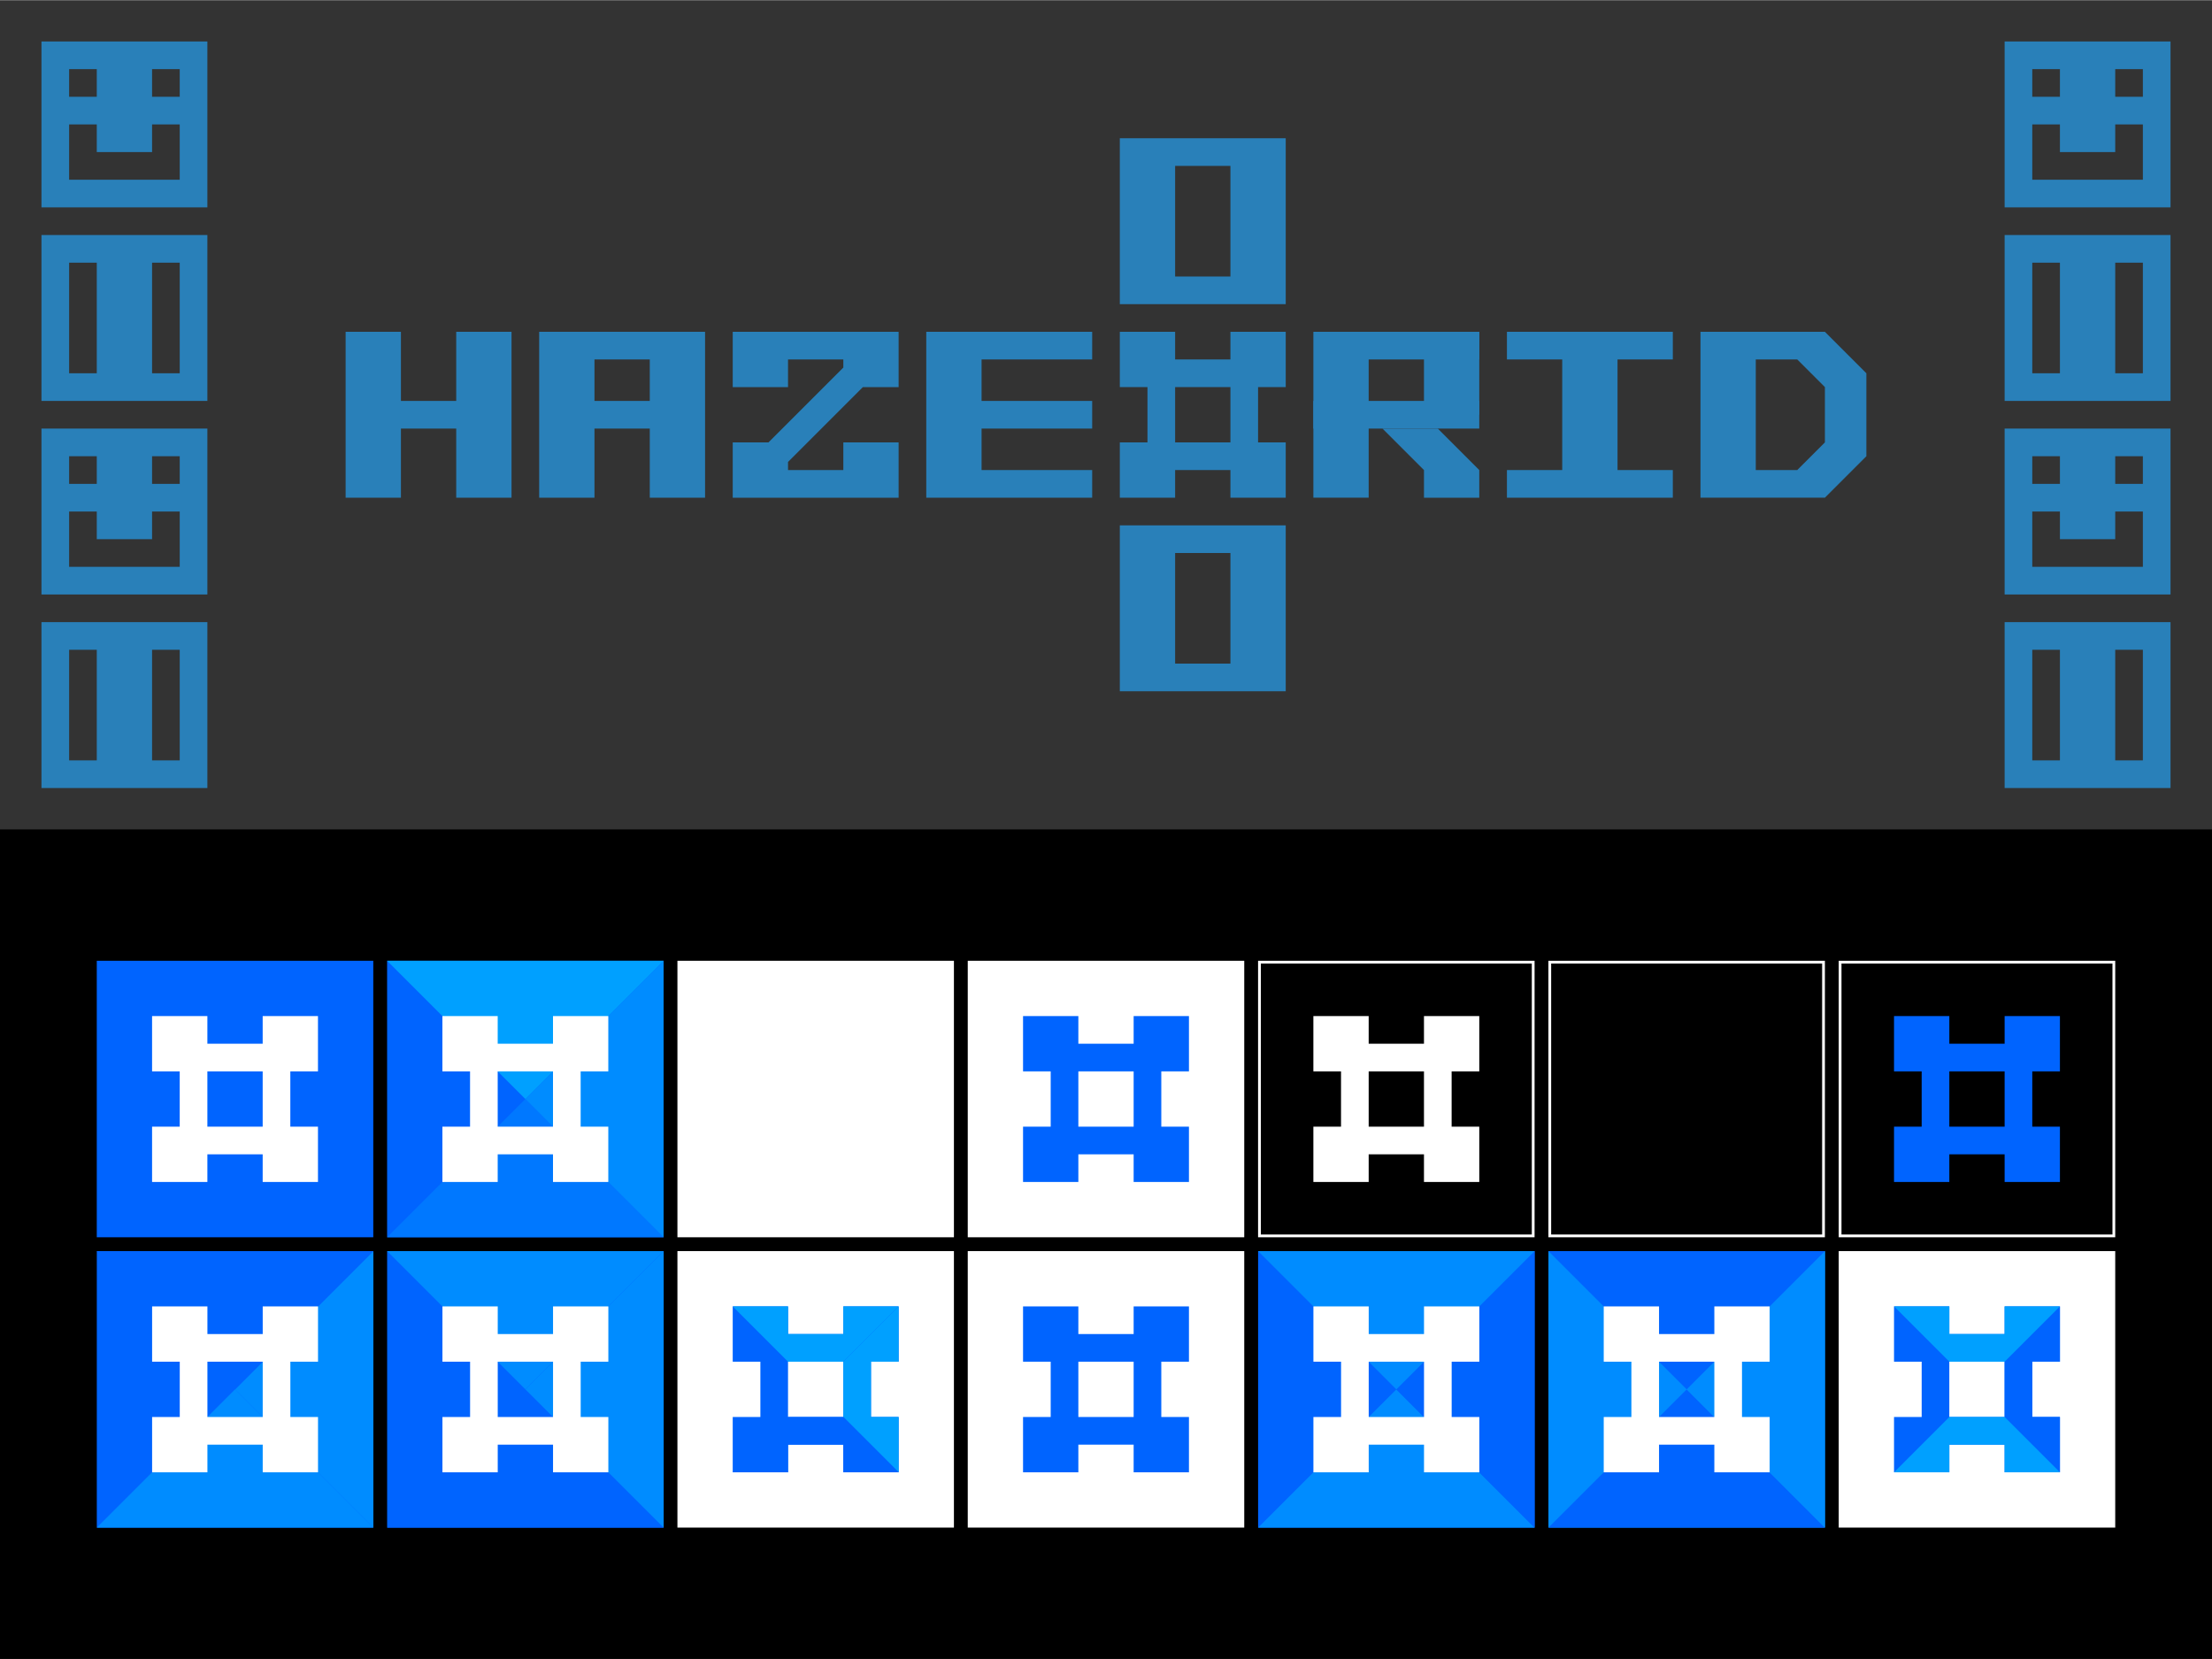 <svg xmlns="http://www.w3.org/2000/svg" xmlns:svg="http://www.w3.org/2000/svg" id="svg2" width="8000" height="6000" version="1.1" viewBox="0 0 7999.467 5998.113"><rect x="0" y="0" width="7999.467" height="5998.113" fill="#333333" stroke="none"/><style id="style4"/><style id="style6"/><title id="title10">Meteor Logo</title><desc id="desc12">Created with Sketch.</desc><defs id="defs14"><mask id="mask4262" maskUnits="userSpaceOnUse"><rect style="opacity:1;fill:#ecf0f1;fill-opacity:1;stroke:none;stroke-width:5;stroke-linecap:square;stroke-linejoin:miter;stroke-miterlimit:4;stroke-dasharray:none;stroke-opacity:.4" id="rect4264" width="999.933" height="999.933" x="555.566" y="-1130.03" rx="83.333" ry="83.333"/></mask><clipPath id="clipPath4285" clipPathUnits="userSpaceOnUse"><path id="path4287" d="m 9.9999997e-6,-1050.054 999.933,0 0,999.933 -999.933,0 z" style="opacity:1;fill:#ecf0f1;fill-opacity:1;stroke:none;stroke-width:5;stroke-linecap:square;stroke-linejoin:miter;stroke-miterlimit:4;stroke-dasharray:none;stroke-opacity:.4"/></clipPath><clipPath id="clipPath4611" clipPathUnits="userSpaceOnUse"><path id="path4613" d="M 49.997,-1050.054 A 49.997,49.997 0 0 0 1e-5,-1000.057 l 0,899.94 a 49.997,49.997 0 0 0 49.997,49.997 l 899.94,0 a 49.997,49.997 0 0 0 49.997,-49.997 l 0,-899.94 a 49.997,49.997 0 0 0 -49.997,-49.997 l -899.94,0 z" style="opacity:1;fill:#ecf0f1;fill-opacity:1;stroke:none;stroke-width:5;stroke-linecap:square;stroke-linejoin:miter;stroke-miterlimit:4;stroke-dasharray:none;stroke-opacity:.4"/></clipPath><clipPath id="clipPath4411" clipPathUnits="userSpaceOnUse"><path style="opacity:1;fill:#ecf0f1;fill-opacity:1;stroke:none;stroke-width:5;stroke-linecap:square;stroke-linejoin:miter;stroke-miterlimit:4;stroke-dasharray:none;stroke-opacity:.4" id="path4413" d="m 1299.914,199.863 c -27.612,0 -49.997,22.384 -49.997,49.997 l 0,99.993 c 0,27.612 22.384,49.997 49.997,49.997 l 79.284,0 270.693,270.693 0,29.287 -199.987,0 0,-49.997 c -0.014,-26.635 -20.905,-48.582 -47.507,-49.909 l 0,-0.088 -102.484,10e-6 c -27.612,0 -49.997,22.384 -49.997,49.997 l 0,99.993 c 0,27.612 22.384,49.997 49.997,49.997 l 349.977,0 149.99,0 c 27.612,0 49.997,-22.384 49.997,-49.997 l 0,-99.993 c 0,-27.612 -22.384,-49.997 -49.997,-49.997 -26.428,0 -79.284,0 -79.284,0 l -270.693,-270.693 0,-29.287 199.987,0 0,49.997 c 0,27.612 22.384,49.997 49.997,49.997 l 99.993,0 c 27.612,0 49.997,-22.384 49.997,-49.997 l 0,-99.993 c 0,-27.612 -22.384,-49.997 -49.997,-49.997 z"/></clipPath><clipPath id="clipPath4611-3" clipPathUnits="userSpaceOnUse"><path id="path4613-45" d="M 49.997,-1050.054 A 49.997,49.997 0 0 0 1e-5,-1000.057 l 0,899.94 a 49.997,49.997 0 0 0 49.997,49.997 l 899.94,0 a 49.997,49.997 0 0 0 49.997,-49.997 l 0,-899.94 a 49.997,49.997 0 0 0 -49.997,-49.997 l -899.94,0 z" style="opacity:1;fill:#ecf0f1;fill-opacity:1;stroke:none;stroke-width:5;stroke-linecap:square;stroke-linejoin:miter;stroke-miterlimit:4;stroke-dasharray:none;stroke-opacity:.4"/></clipPath><clipPath id="clipPath4411-8" clipPathUnits="userSpaceOnUse"><path style="opacity:1;fill:#ecf0f1;fill-opacity:1;stroke:none;stroke-width:5;stroke-linecap:square;stroke-linejoin:miter;stroke-miterlimit:4;stroke-dasharray:none;stroke-opacity:.4" id="path4413-3" d="m 1299.914,199.863 c -27.612,0 -49.997,22.384 -49.997,49.997 l 0,99.993 c 0,27.612 22.384,49.997 49.997,49.997 l 79.284,0 270.693,270.693 0,29.287 -199.987,0 0,-49.997 c -0.014,-26.635 -20.905,-48.582 -47.507,-49.909 l 0,-0.088 -102.484,10e-6 c -27.612,0 -49.997,22.384 -49.997,49.997 l 0,99.993 c 0,27.612 22.384,49.997 49.997,49.997 l 349.977,0 149.99,0 c 27.612,0 49.997,-22.384 49.997,-49.997 l 0,-99.993 c 0,-27.612 -22.384,-49.997 -49.997,-49.997 -26.428,0 -79.284,0 -79.284,0 l -270.693,-270.693 0,-29.287 199.987,0 0,49.997 c 0,27.612 22.384,49.997 49.997,49.997 l 99.993,0 c 27.612,0 49.997,-22.384 49.997,-49.997 l 0,-99.993 c 0,-27.612 -22.384,-49.997 -49.997,-49.997 z"/></clipPath><clipPath id="clipPath4611-3-3" clipPathUnits="userSpaceOnUse"><path id="path4613-45-6" d="M 49.997,-1050.054 A 49.997,49.997 0 0 0 1e-5,-1000.057 l 0,899.94 a 49.997,49.997 0 0 0 49.997,49.997 l 899.94,0 a 49.997,49.997 0 0 0 49.997,-49.997 l 0,-899.94 a 49.997,49.997 0 0 0 -49.997,-49.997 l -899.94,0 z" style="opacity:1;fill:#ecf0f1;fill-opacity:1;stroke:none;stroke-width:5;stroke-linecap:square;stroke-linejoin:miter;stroke-miterlimit:4;stroke-dasharray:none;stroke-opacity:.4"/></clipPath><clipPath id="clipPath4611-2" clipPathUnits="userSpaceOnUse"><path id="path4613-1" d="M 49.997,-1050.054 A 49.997,49.997 0 0 0 1e-5,-1000.057 l 0,899.94 a 49.997,49.997 0 0 0 49.997,49.997 l 899.94,0 a 49.997,49.997 0 0 0 49.997,-49.997 l 0,-899.94 a 49.997,49.997 0 0 0 -49.997,-49.997 l -899.94,0 z" style="opacity:1;fill:#ecf0f1;fill-opacity:1;stroke:none;stroke-width:5;stroke-linecap:square;stroke-linejoin:miter;stroke-miterlimit:4;stroke-dasharray:none;stroke-opacity:.4"/></clipPath><clipPath id="clipPath4411-89" clipPathUnits="userSpaceOnUse"><path style="opacity:1;fill:#ecf0f1;fill-opacity:1;stroke:none;stroke-width:5;stroke-linecap:square;stroke-linejoin:miter;stroke-miterlimit:4;stroke-dasharray:none;stroke-opacity:.4" id="path4413-1" d="m 1299.914,199.863 c -27.612,0 -49.997,22.384 -49.997,49.997 l 0,99.993 c 0,27.612 22.384,49.997 49.997,49.997 l 79.284,0 270.693,270.693 0,29.287 -199.987,0 0,-49.997 c -0.014,-26.635 -20.905,-48.582 -47.507,-49.909 l 0,-0.088 -102.484,10e-6 c -27.612,0 -49.997,22.384 -49.997,49.997 l 0,99.993 c 0,27.612 22.384,49.997 49.997,49.997 l 349.977,0 149.99,0 c 27.612,0 49.997,-22.384 49.997,-49.997 l 0,-99.993 c 0,-27.612 -22.384,-49.997 -49.997,-49.997 -26.428,0 -79.284,0 -79.284,0 l -270.693,-270.693 0,-29.287 199.987,0 0,49.997 c 0,27.612 22.384,49.997 49.997,49.997 l 99.993,0 c 27.612,0 49.997,-22.384 49.997,-49.997 l 0,-99.993 c 0,-27.612 -22.384,-49.997 -49.997,-49.997 z"/></clipPath><clipPath id="clipPath4411-89-0" clipPathUnits="userSpaceOnUse"><path style="opacity:1;fill:#ecf0f1;fill-opacity:1;stroke:none;stroke-width:5;stroke-linecap:square;stroke-linejoin:miter;stroke-miterlimit:4;stroke-dasharray:none;stroke-opacity:.4" id="path4413-1-0" d="m 1299.914,199.863 c -27.612,0 -49.997,22.384 -49.997,49.997 l 0,99.993 c 0,27.612 22.384,49.997 49.997,49.997 l 79.284,0 270.693,270.693 0,29.287 -199.987,0 0,-49.997 c -0.014,-26.635 -20.905,-48.582 -47.507,-49.909 l 0,-0.088 -102.484,10e-6 c -27.612,0 -49.997,22.384 -49.997,49.997 l 0,99.993 c 0,27.612 22.384,49.997 49.997,49.997 l 349.977,0 149.99,0 c 27.612,0 49.997,-22.384 49.997,-49.997 l 0,-99.993 c 0,-27.612 -22.384,-49.997 -49.997,-49.997 -26.428,0 -79.284,0 -79.284,0 l -270.693,-270.693 0,-29.287 199.987,0 0,49.997 c 0,27.612 22.384,49.997 49.997,49.997 l 99.993,0 c 27.612,0 49.997,-22.384 49.997,-49.997 l 0,-99.993 c 0,-27.612 -22.384,-49.997 -49.997,-49.997 z"/></clipPath><clipPath id="clipPath4411-89-0-4" clipPathUnits="userSpaceOnUse"><path style="opacity:1;fill:#ecf0f1;fill-opacity:1;stroke:none;stroke-width:5;stroke-linecap:square;stroke-linejoin:miter;stroke-miterlimit:4;stroke-dasharray:none;stroke-opacity:.4" id="path4413-1-0-3" d="m 1299.914,199.863 c -27.612,0 -49.997,22.384 -49.997,49.997 l 0,99.993 c 0,27.612 22.384,49.997 49.997,49.997 l 79.284,0 270.693,270.693 0,29.287 -199.987,0 0,-49.997 c -0.014,-26.635 -20.905,-48.582 -47.507,-49.909 l 0,-0.088 -102.484,10e-6 c -27.612,0 -49.997,22.384 -49.997,49.997 l 0,99.993 c 0,27.612 22.384,49.997 49.997,49.997 l 349.977,0 149.99,0 c 27.612,0 49.997,-22.384 49.997,-49.997 l 0,-99.993 c 0,-27.612 -22.384,-49.997 -49.997,-49.997 -26.428,0 -79.284,0 -79.284,0 l -270.693,-270.693 0,-29.287 199.987,0 0,49.997 c 0,27.612 22.384,49.997 49.997,49.997 l 99.993,0 c 27.612,0 49.997,-22.384 49.997,-49.997 l 0,-99.993 c 0,-27.612 -22.384,-49.997 -49.997,-49.997 z"/></clipPath><clipPath id="clipPath4411-89-4" clipPathUnits="userSpaceOnUse"><path style="opacity:1;fill:#ecf0f1;fill-opacity:1;stroke:none;stroke-width:5;stroke-linecap:square;stroke-linejoin:miter;stroke-miterlimit:4;stroke-dasharray:none;stroke-opacity:.4" id="path4413-1-3" d="m 1299.914,199.863 c -27.612,0 -49.997,22.384 -49.997,49.997 l 0,99.993 c 0,27.612 22.384,49.997 49.997,49.997 l 79.284,0 270.693,270.693 0,29.287 -199.987,0 0,-49.997 c -0.014,-26.635 -20.905,-48.582 -47.507,-49.909 l 0,-0.088 -102.484,10e-6 c -27.612,0 -49.997,22.384 -49.997,49.997 l 0,99.993 c 0,27.612 22.384,49.997 49.997,49.997 l 349.977,0 149.99,0 c 27.612,0 49.997,-22.384 49.997,-49.997 l 0,-99.993 c 0,-27.612 -22.384,-49.997 -49.997,-49.997 -26.428,0 -79.284,0 -79.284,0 l -270.693,-270.693 0,-29.287 199.987,0 0,49.997 c 0,27.612 22.384,49.997 49.997,49.997 l 99.993,0 c 27.612,0 49.997,-22.384 49.997,-49.997 l 0,-99.993 c 0,-27.612 -22.384,-49.997 -49.997,-49.997 z"/></clipPath><clipPath id="clipPath4779" clipPathUnits="userSpaceOnUse"><path style="opacity:1;fill:#bdc3c7;fill-opacity:1;stroke:none;stroke-width:5;stroke-linecap:square;stroke-linejoin:miter;stroke-miterlimit:4;stroke-dasharray:none;stroke-opacity:.4" id="path4781" d="m 315.462,4693.592 a 49.997,49.997 0 0 0 -49.997,49.997 l 0,899.94 a 49.997,49.997 0 0 0 49.997,49.997 l 899.94,0 a 49.997,49.997 0 0 0 49.997,-49.997 l 0,-899.94 a 49.997,49.997 0 0 0 -49.997,-49.997 l -899.94,0 z"/></clipPath></defs><g style="display:inline" id="layer1" transform="translate(0,4999.667)"><rect id="rect4319-2-8-0-4-3" width="7999.467" height="2999.8" x="0" y="-2000.858" style="display:inline;opacity:1;fill:#000;fill-opacity:1;stroke:none;stroke-width:4.201;stroke-linecap:square;stroke-linejoin:miter;stroke-miterlimit:4;stroke-dasharray:none;stroke-opacity:.4"/></g><g style="display:inline" id="layer2" transform="translate(0,4999.667)"><g id="g5112" transform="translate(-9080.637,-6.782)"><path style="display:inline;opacity:1;fill:#2980b9;fill-opacity:1;stroke:none;stroke-width:1;stroke-linecap:square;stroke-linejoin:miter;stroke-miterlimit:4;stroke-dasharray:none;stroke-opacity:1" id="rect5259-1-94-5-9-2-9-9-2" d="m 9230.628,-4143.685 0,99.993 0,399.973 0,99.993 99.993,0 399.974,0 99.992,0 0,-99.993 0,-399.973 0,-99.993 -99.992,0 -399.974,0 -99.994,0 z m 99.993,99.993 99.994,0 0,399.973 -99.994,0 0,-399.973 z m 299.98,0 99.994,0 0,399.973 -99.994,0 0,-399.973 z"/><path style="display:inline;opacity:1;fill:#2980b9;fill-opacity:1;stroke:none;stroke-width:1;stroke-linecap:square;stroke-linejoin:miter;stroke-miterlimit:4;stroke-dasharray:none;stroke-opacity:1" id="rect5259-1-94-5-9-2-9-9-2-4-6" d="m 9230.627,-4843.639 0,599.96 599.96,0 0,-599.96 z m 99.991,99.993 99.996,0 0,99.993 -99.996,0 z m 299.98,0 99.996,0 0,99.993 -99.996,0 z m -299.978,199.987 99.994,0 0,99.993 199.986,0 0,-99.993 99.994,0 0,199.987 -399.974,0 z"/><path style="display:inline;opacity:1;fill:#2980b9;fill-opacity:1;stroke:none;stroke-width:1;stroke-linecap:square;stroke-linejoin:miter;stroke-miterlimit:4;stroke-dasharray:none;stroke-opacity:1" id="rect5259-1-94-5-9-2-9-9-2-9" d="m 9230.628,-2743.778 0,99.993 0,399.973 0,99.993 99.993,0 399.974,0 99.992,0 0,-99.993 0,-399.973 0,-99.993 -99.992,0 -399.974,0 -99.994,0 z m 99.993,99.993 99.994,0 0,399.973 -99.994,0 0,-399.973 z m 299.98,0 99.994,0 0,399.973 -99.994,0 0,-399.973 z"/><path style="display:inline;opacity:1;fill:#2980b9;fill-opacity:1;stroke:none;stroke-width:1;stroke-linecap:square;stroke-linejoin:miter;stroke-miterlimit:4;stroke-dasharray:none;stroke-opacity:1" id="rect5259-1-94-5-9-2-9-9-2-4-6-0" d="m 9230.627,-3443.732 0,599.96 599.96,0 0,-599.96 z m 99.991,99.993 99.996,0 0,99.993 -99.996,0 z m 299.98,0 99.996,0 0,99.993 -99.996,0 z m -299.978,199.987 99.994,0 0,99.993 199.986,0 0,-99.993 99.994,0 0,199.987 -399.974,0 z"/></g><g id="g5118" transform="translate(-3381.017,-6.782)"><path style="display:inline;opacity:1;fill:#2980b9;fill-opacity:1;stroke:none;stroke-width:1;stroke-linecap:square;stroke-linejoin:miter;stroke-miterlimit:4;stroke-dasharray:none;stroke-opacity:1" id="rect5259-1-94-5-9-2-9-9-2-1" d="m 10630.535,-4143.685 0,99.993 0,399.973 0,99.993 99.993,0 399.974,0 99.992,0 0,-99.993 0,-399.973 0,-99.993 -99.992,0 -399.974,0 -99.994,0 z m 99.993,99.993 99.994,0 0,399.973 -99.994,0 0,-399.973 z m 299.98,0 99.994,0 0,399.973 -99.994,0 0,-399.973 z"/><path style="display:inline;opacity:1;fill:#2980b9;fill-opacity:1;stroke:none;stroke-width:1;stroke-linecap:square;stroke-linejoin:miter;stroke-miterlimit:4;stroke-dasharray:none;stroke-opacity:1" id="rect5259-1-94-5-9-2-9-9-2-4-6-6" d="m 10630.534,-4843.639 0,599.96 599.96,0 0,-599.96 z m 99.991,99.993 99.996,0 0,99.993 -99.996,0 z m 299.98,0 99.996,0 0,99.993 -99.996,0 z m -299.978,199.987 99.994,0 0,99.993 199.986,0 0,-99.993 99.994,0 0,199.987 -399.974,0 z"/><path style="display:inline;opacity:1;fill:#2980b9;fill-opacity:1;stroke:none;stroke-width:1;stroke-linecap:square;stroke-linejoin:miter;stroke-miterlimit:4;stroke-dasharray:none;stroke-opacity:1" id="rect5259-1-94-5-9-2-9-9-2-1-0" d="m 10630.535,-2743.778 0,99.993 0,399.973 0,99.993 99.993,0 399.974,0 99.992,0 0,-99.993 0,-399.973 0,-99.993 -99.992,0 -399.974,0 -99.994,0 z m 99.993,99.993 99.994,0 0,399.973 -99.994,0 0,-399.973 z m 299.98,0 99.994,0 0,399.973 -99.994,0 0,-399.973 z"/><path style="display:inline;opacity:1;fill:#2980b9;fill-opacity:1;stroke:none;stroke-width:1;stroke-linecap:square;stroke-linejoin:miter;stroke-miterlimit:4;stroke-dasharray:none;stroke-opacity:1" id="rect5259-1-94-5-9-2-9-9-2-4-6-6-2" d="m 10630.534,-3443.732 0,599.96 599.96,0 0,-599.96 z m 99.991,99.993 99.996,0 0,99.993 -99.996,0 z m 299.98,0 99.996,0 0,99.993 -99.996,0 z m -299.978,199.987 99.994,0 0,99.993 199.986,0 0,-99.993 99.994,0 0,199.987 -399.974,0 z"/></g><g style="fill:#2980b9;fill-opacity:1" id="g4811" transform="translate(-249.984,2624.249)"><path style="display:inline;opacity:1;fill:#2980b9;fill-opacity:1;stroke:none;stroke-width:1;stroke-linecap:square;stroke-linejoin:miter;stroke-miterlimit:4;stroke-dasharray:none;stroke-opacity:1" id="rect5259-3-4-1-7-3" d="m 2199.854,-6424.741 0,599.96 199.987,0 0,-249.983 199.987,0 0,249.983 199.987,0 0,-599.96 z m 199.987,99.993 199.987,0 0,149.99 -199.987,0 z"/><path style="display:inline;opacity:1;fill:#2980b9;fill-opacity:1;stroke:none;stroke-width:1;stroke-linecap:square;stroke-linejoin:miter;stroke-miterlimit:4;stroke-dasharray:none;stroke-opacity:1" id="rect5259-1-9-9-0-9-0-2" d="m 3599.761,-6424.741 0,599.96 599.959,0 0,-99.993 -399.973,0 0,-149.99 399.973,0 0,-99.993 -399.973,0 0,-149.99 399.973,0 0,-99.993 z"/><path id="rect5259-1-0-6-5-0-3-6-3" d="m 4999.667,-5824.781 c 0,-199.987 0,-399.973 0,-599.96 199.987,0 399.973,0 599.96,0 l 0,99.993 -399.973,0 0,499.967 z" style="display:inline;opacity:1;fill:#2980b9;fill-opacity:1;stroke:none;stroke-width:1;stroke-linecap:square;stroke-linejoin:miter;stroke-miterlimit:4;stroke-dasharray:none;stroke-opacity:1"/><path style="display:inline;opacity:1;fill:#2980b9;fill-opacity:1;stroke:none;stroke-width:1;stroke-linecap:square;stroke-linejoin:miter;stroke-miterlimit:4;stroke-dasharray:none;stroke-opacity:1" id="rect5259-1-94-5-9-2-9-9" d="m 5699.62,-6424.741 0,99.993 199.987,0 0,399.973 -199.987,0 0,99.993 599.961,0 0,-99.993 -199.987,0 0,-399.973 199.987,0 0,-99.993 z"/><path style="display:inline;opacity:1;fill:#2980b9;fill-opacity:1;stroke:none;stroke-width:1;stroke-linecap:square;stroke-linejoin:miter;stroke-miterlimit:4;stroke-dasharray:none;stroke-opacity:1" id="rect5514-1-1-16-4" d="m 6399.573,-6424.744 0,0 0,599.958 449.97,0 149.99,-149.992 0,-299.982 -149.99,-149.988 z m 199.989,99.993 149.989,0 99.992,99.993 0,199.987 -99.992,99.993 -149.989,0 z"/><path style="color:#000;display:inline;overflow:visible;visibility:visible;fill:#2980b9;fill-opacity:1;fill-rule:nonzero;stroke:none;stroke-width:1px;marker:none;enable-background:accumulate" id="rect4279-0-6-8" d="m 4299.714,-6424.737 0,199.987 99.994,0 0,199.987 -99.994,0 0,199.987 199.987,0 0,-99.993 199.987,0 0,99.993 199.986,0 0,-199.987 -99.993,0 0,-199.987 99.993,0 0,-199.987 -199.986,0 0,99.993 -199.987,0 0,-99.993 -199.987,0 z m 199.987,199.987 199.987,0 0,199.987 -199.987,0 0,-199.987 z"/><path id="rect4150-7-09-1-3-0-9-1-8-0" d="m 3499.767,-6424.733 0,199.987 -129.281,0 -270.693,270.693 0,29.287 199.987,0 0,-99.993 199.987,0 0,199.987 -599.96,0 0,-199.987 129.28,0 270.693,-270.693 0,-29.287 -199.987,0 0,99.993 -199.986,0 0,-199.987 199.986,0 199.987,0 z" style="display:inline;opacity:1;fill:#2980b9;fill-opacity:1;stroke:none;stroke-width:5;stroke-linecap:square;stroke-linejoin:miter;stroke-miterlimit:4;stroke-dasharray:none;stroke-opacity:.4"/><path style="display:inline;opacity:1;fill:#2980b9;fill-opacity:1;stroke:none;stroke-width:1;stroke-linecap:square;stroke-linejoin:miter;stroke-miterlimit:4;stroke-dasharray:none;stroke-opacity:1" id="rect6348" d="m 1499.903,-6424.741 0,599.96 199.987,0 0,-249.983 199.985,0 0,249.983 199.986,0 0,-599.96 -199.986,0 0,249.983 -199.985,0 0,-249.983 -199.987,0 z"/><path style="display:inline;opacity:1;fill:#2980b9;fill-opacity:1;stroke:none;stroke-width:1;stroke-linecap:square;stroke-linejoin:miter;stroke-miterlimit:4;stroke-dasharray:none;stroke-opacity:1" id="rect5514-1-1-16-4-5-3-5" d="m 4299.714,-7124.688 0,0 0,599.958 599.96,0 0,-599.962 z m 199.989,99.993 199.984,0 0,399.973 -199.984,0 z"/><rect style="opacity:1;fill:#2980b9;fill-opacity:1;stroke:none;stroke-width:1;stroke-linecap:square;stroke-linejoin:miter;stroke-miterlimit:4;stroke-dasharray:none;stroke-opacity:1" id="rect6432" width="599.96" height="99.993" x="4999.668" y="-6174.758"/><rect style="opacity:1;fill:#2980b9;fill-opacity:1;stroke:none;stroke-width:1;stroke-linecap:square;stroke-linejoin:miter;stroke-miterlimit:4;stroke-dasharray:none;stroke-opacity:1" id="rect6434" width="199.987" height="299.98" x="5399.643" y="-6424.741"/><g style="display:inline;fill:#2980b9;fill-opacity:1" id="g6498" transform="translate(-7488.167,1042.695)"><path id="rect6415" d="m 12887.809,-6967.47 -149.99,-149.99 199.986,0 49.997,49.997 99.992,99.993 0,99.993 -199.986,0 z" style="opacity:1;fill:#2980b9;fill-opacity:1;stroke:none;stroke-width:1;stroke-linecap:square;stroke-linejoin:miter;stroke-miterlimit:4;stroke-dasharray:none;stroke-opacity:1"/></g><path style="display:inline;opacity:1;fill:#2980b9;fill-opacity:1;stroke:none;stroke-width:1;stroke-linecap:square;stroke-linejoin:miter;stroke-miterlimit:4;stroke-dasharray:none;stroke-opacity:1" id="rect5514-1-1-16-4-5-3-5-9" d="m 4299.714,-5724.78 0,0 0,599.958 599.96,0 0,-599.962 z m 199.989,99.993 199.984,0 0,399.974 -199.984,0 z"/></g><g id="g5200" transform="translate(0,-124.991)"><path id="path3202-0" d="m 2449.837,-1400.898 999.933,0 0,999.933 -999.933,0 z" style="color:#000;display:inline;overflow:visible;visibility:visible;fill:#fff;fill-opacity:1;fill-rule:nonzero;stroke:none;stroke-width:1px;marker:none;enable-background:accumulate"/><path id="path3202-0-81" d="m 3499.767,-1400.898 999.933,0 0,999.933 -999.933,0 z" style="color:#000;display:inline;overflow:visible;visibility:visible;fill:#fff;fill-opacity:1;fill-rule:nonzero;stroke:none;stroke-width:1px;marker:none;enable-background:accumulate"/><path style="color:#000;display:inline;overflow:visible;visibility:visible;fill:#fff;fill-opacity:1;fill-rule:nonzero;stroke:none;stroke-width:1px;marker:none;enable-background:accumulate" id="path3202-0-81-4" d="m 4549.697,-1400.898 0,999.933 999.933,0 0,-999.933 z m 9.999,9.999 979.935,0 0,979.935 -979.935,0 z"/><path style="color:#000;display:inline;overflow:visible;visibility:visible;fill:#fff;fill-opacity:1;fill-rule:nonzero;stroke:none;stroke-width:1px;marker:none;enable-background:accumulate" id="path3202-0-81-4-3" d="m 5599.627,-1400.898 0,999.933 999.933,0 0,-999.933 z m 9.999,9.999 979.935,0 0,979.935 -979.935,0 z"/><path style="color:#000;display:inline;overflow:visible;visibility:visible;fill:#fff;fill-opacity:1;fill-rule:nonzero;stroke:none;stroke-width:1px;marker:none;enable-background:accumulate" id="path3202-0-81-4-3-7" d="m 6649.557,-1400.898 0,999.933 999.933,0 0,-999.933 z m 9.999,9.999 979.935,0 0,979.935 -979.935,0 z"/><path id="path3202" d="m 2449.836,-350.969 999.933,0 0,999.934 -999.933,0 z" style="color:#000;display:inline;overflow:visible;visibility:visible;fill:#fff;fill-opacity:1;fill-rule:nonzero;stroke:none;stroke-width:1px;marker:none;enable-background:accumulate"/><g id="g6774" transform="translate(-249.983,-3899.988)"><path id="path4023" d="m 2899.807,3749.006 0,199.987 99.993,0 0,199.987 -99.993,0 0,199.987 199.987,0 0,-99.993 199.987,0 0,99.993 199.987,0 0,-199.987 -99.993,0 0,-199.987 99.993,0 0,-199.987 -199.987,0 0,99.993 -199.987,0 0,-99.993 -199.987,0 z m 199.987,199.987 199.987,0 0,199.987 -199.987,0 0,-199.987 z" style="color:#000;display:inline;overflow:visible;visibility:visible;fill:#0064ff;fill-opacity:1;fill-rule:nonzero;stroke:none;stroke-width:1px;marker:none;enable-background:accumulate"/><path id="path4025" d="m 3299.78,3948.993 0,199.987 199.987,199.987 0,-199.987 -99.993,0 0,-199.987 99.993,0 0,-199.987 z" style="color:#000;display:inline;overflow:visible;visibility:visible;fill:#00a0ff;fill-opacity:1;fill-rule:nonzero;stroke:none;stroke-width:20;marker:none;enable-background:accumulate"/><path style="color:#000;display:inline;overflow:visible;visibility:visible;fill:#00a0ff;fill-opacity:1;fill-rule:nonzero;stroke:none;stroke-width:20;marker:none;enable-background:accumulate" id="path4027" d="m 3299.78,3948.993 -199.987,0 -199.987,-199.987 199.987,0 0,99.993 199.987,0 0,-99.993 199.987,0 z"/><path style="color:#000;display:inline;overflow:visible;visibility:visible;fill:#0064ff;fill-opacity:1;fill-rule:nonzero;stroke:none;stroke-width:20;marker:none;enable-background:accumulate" id="path4029" d="m 3099.793,4148.98 199.987,0 199.987,199.987 -199.987,0 0,-99.993 -199.987,0 0,99.993 -199.987,0 z"/></g><g id="g4376" transform="matrix(1,0,0,1,-1329.911,-350.969)"><g id="g4048"><path style="color:#000;display:inline;overflow:visible;visibility:visible;fill:#0064ff;fill-opacity:1;fill-rule:nonzero;stroke:none;stroke-width:1px;marker:none;enable-background:accumulate" id="rect9114" d="m 1680,5e-5 1000,0 0,1000 -1000,0 z"/><path id="path4031-7" d="m 2180,500 500,500 -1000,0 z" style="color:#000;display:inline;overflow:visible;visibility:visible;fill:#008cff;fill-opacity:1;fill-rule:nonzero;stroke:none;stroke-width:1px;marker:none;enable-background:accumulate"/><path style="color:#000;display:inline;overflow:visible;visibility:visible;fill:#008cff;fill-opacity:1;fill-rule:nonzero;stroke:none;stroke-width:1px;marker:none;enable-background:accumulate" id="path4044-7" d="M 2180,500 2680,1000 2680,0 Z"/><path style="color:#000;display:inline;overflow:visible;visibility:visible;fill:#0064ff;fill-opacity:1;fill-rule:nonzero;stroke:none;stroke-width:1px;marker:none;enable-background:accumulate" id="path4046-1" d="M 2180,500 2680,0 1680,0 Z"/><path style="color:#000;display:inline;overflow:visible;visibility:visible;fill:#fff;fill-opacity:1;fill-rule:nonzero;stroke:none;stroke-width:1px;marker:none;enable-background:accumulate" id="rect4279-0-6" d="m 1880,200 0,200 100,0 0,200 -100,0 0,200 200,0 0,-100 200,0 0,100 200,0 0,-200 -100,0 0,-200 100,0 0,-200 -200,0 0,100 -200,0 0,-100 -200,0 z m 200,200 200,0 0,200 -200,0 L 2080,400 Z"/></g></g><g style="display:inline" id="g4376-1" transform="matrix(1,0,0,1,-279.981,-350.969)"><g id="g4048-3"><path style="color:#000;display:inline;overflow:visible;visibility:visible;fill:#0064ff;fill-opacity:1;fill-rule:nonzero;stroke:none;stroke-width:1px;marker:none;enable-background:accumulate" id="rect9114-0" d="m 1680,5e-5 1000,0 0,1000 -1000,0 z"/><path id="path4031-7-2" d="m 2180,500 500,500 -1000,0 z" style="color:#000;display:inline;overflow:visible;visibility:visible;fill:#0064ff;fill-opacity:1;fill-rule:nonzero;stroke:none;stroke-width:1px;marker:none;enable-background:accumulate"/><path style="color:#000;display:inline;overflow:visible;visibility:visible;fill:#008cff;fill-opacity:1;fill-rule:nonzero;stroke:none;stroke-width:1px;marker:none;enable-background:accumulate" id="path4044-7-1" d="M 2180,500 2680,1000 2680,0 Z"/><path style="color:#000;display:inline;overflow:visible;visibility:visible;fill:#008cff;fill-opacity:1;fill-rule:nonzero;stroke:none;stroke-width:1px;marker:none;enable-background:accumulate" id="path4046-1-3" d="M 2180,500 2680,0 1680,0 Z"/><path style="color:#000;display:inline;overflow:visible;visibility:visible;fill:#fff;fill-opacity:1;fill-rule:nonzero;stroke:none;stroke-width:1px;marker:none;enable-background:accumulate" id="rect4279-0-6-9" d="m 1880,200 0,200 100,0 0,200 -100,0 0,200 200,0 0,-100 200,0 0,100 200,0 0,-200 -100,0 0,-200 100,0 0,-200 -200,0 0,100 -200,0 0,-100 -200,0 z m 200,200 200,0 0,200 -200,0 L 2080,400 Z"/></g></g><g style="display:inline" id="g4376-6" transform="matrix(1,0,0,1,2869.809,-350.968)"><g id="g4048-2"><path style="color:#000;display:inline;overflow:visible;visibility:visible;fill:#0064ff;fill-opacity:1;fill-rule:nonzero;stroke:none;stroke-width:1px;marker:none;enable-background:accumulate" id="rect9114-9" d="m 1680,5e-5 1000,0 0,1000 -1000,0 z"/><path id="path4031-7-5" d="m 2180,500 500,500 -1000,0 z" style="color:#000;display:inline;overflow:visible;visibility:visible;fill:#008cff;fill-opacity:1;fill-rule:nonzero;stroke:none;stroke-width:1px;marker:none;enable-background:accumulate"/><path style="color:#000;display:inline;overflow:visible;visibility:visible;fill:#0064ff;fill-opacity:1;fill-rule:nonzero;stroke:none;stroke-width:1px;marker:none;enable-background:accumulate" id="path4044-7-12" d="M 2180,500 2680,1000 2680,0 Z"/><path style="color:#000;display:inline;overflow:visible;visibility:visible;fill:#008cff;fill-opacity:1;fill-rule:nonzero;stroke:none;stroke-width:1px;marker:none;enable-background:accumulate" id="path4046-1-6" d="M 2180,500 2680,0 1680,0 Z"/><path style="color:#000;display:inline;overflow:visible;visibility:visible;fill:#fff;fill-opacity:1;fill-rule:nonzero;stroke:none;stroke-width:1px;marker:none;enable-background:accumulate" id="rect4279-0-6-4" d="m 1880,200 0,200 100,0 0,200 -100,0 0,200 200,0 0,-100 200,0 0,100 200,0 0,-200 -100,0 0,-200 100,0 0,-200 -200,0 0,100 -200,0 0,-100 -200,0 z m 200,200 200,0 0,200 -200,0 L 2080,400 Z"/></g></g><g style="display:inline" id="g4376-1-2" transform="matrix(1,0,0,1,3919.739,-350.968)"><g id="g4048-3-0"><path style="color:#000;display:inline;overflow:visible;visibility:visible;fill:#008cff;fill-opacity:1;fill-rule:nonzero;stroke:none;stroke-width:1px;marker:none;enable-background:accumulate" id="rect9114-0-8" d="m 1680,5e-5 1000,0 0,1000 -1000,0 z"/><path id="path4031-7-2-5" d="m 2180,500 500,500 -1000,0 z" style="color:#000;display:inline;overflow:visible;visibility:visible;fill:#0064ff;fill-opacity:1;fill-rule:nonzero;stroke:none;stroke-width:1px;marker:none;enable-background:accumulate"/><path style="color:#000;display:inline;overflow:visible;visibility:visible;fill:#008cff;fill-opacity:1;fill-rule:nonzero;stroke:none;stroke-width:1px;marker:none;enable-background:accumulate" id="path4044-7-1-2" d="M 2180,500 2680,1000 2680,0 Z"/><path style="color:#000;display:inline;overflow:visible;visibility:visible;fill:#0064ff;fill-opacity:1;fill-rule:nonzero;stroke:none;stroke-width:1px;marker:none;enable-background:accumulate" id="path4046-1-3-8" d="M 2180,500 2680,0 1680,0 Z"/><path style="color:#000;display:inline;overflow:visible;visibility:visible;fill:#fff;fill-opacity:1;fill-rule:nonzero;stroke:none;stroke-width:1px;marker:none;enable-background:accumulate" id="rect4279-0-6-9-6" d="m 1880,200 0,200 100,0 0,200 -100,0 0,200 200,0 0,-100 200,0 0,100 200,0 0,-200 -100,0 0,-200 100,0 0,-200 -200,0 0,100 -200,0 0,-100 -200,0 z m 200,200 200,0 0,200 -200,0 L 2080,400 Z"/></g></g><path id="path3202-6" d="m 6649.557,-350.968 999.933,0 0,999.934 -999.933,0 z" style="color:#000;display:inline;overflow:visible;visibility:visible;fill:#fff;fill-opacity:1;fill-rule:nonzero;stroke:none;stroke-width:1px;marker:none;enable-background:accumulate"/><g id="g6792" transform="translate(799.947,-3899.988)"><path id="path4023-4" d="m 6049.596,3749.006 0,199.987 99.993,0 0,199.987 -99.993,0 0,199.987 199.987,0 0,-99.993 199.987,0 0,99.993 199.987,0 0,-199.987 -99.993,0 0,-199.987 99.993,0 0,-199.987 -199.987,0 0,99.993 -199.987,0 0,-99.993 -199.987,0 z m 199.987,199.987 199.987,0 0,199.987 -199.987,0 0,-199.987 z" style="color:#000;display:inline;overflow:visible;visibility:visible;fill:#0064ff;fill-opacity:1;fill-rule:nonzero;stroke:none;stroke-width:1px;marker:none;enable-background:accumulate"/><path id="path4025-5" d="m 6449.57,3948.993 0,199.987 199.987,199.987 0,-199.987 -99.993,0 0,-199.987 99.993,0 0,-199.987 z" style="color:#000;display:inline;overflow:visible;visibility:visible;fill:#0064ff;fill-opacity:1;fill-rule:nonzero;stroke:none;stroke-width:20;marker:none;enable-background:accumulate"/><path style="color:#000;display:inline;overflow:visible;visibility:visible;fill:#00a0ff;fill-opacity:1;fill-rule:nonzero;stroke:none;stroke-width:20;marker:none;enable-background:accumulate" id="path4027-4" d="m 6449.57,3948.993 -199.987,0 -199.987,-199.987 199.987,0 0,99.993 199.987,0 0,-99.993 199.987,0 z"/><path style="color:#000;display:inline;overflow:visible;visibility:visible;fill:#00a0ff;fill-opacity:1;fill-rule:nonzero;stroke:none;stroke-width:20;marker:none;enable-background:accumulate" id="path4029-0" d="m 6249.583,4148.98 199.987,0 199.987,199.987 -199.987,0 0,-99.993 -199.987,0 0,99.993 -199.987,0 z"/></g><path style="color:#000;display:inline;overflow:visible;visibility:visible;fill:#fff;fill-opacity:1;fill-rule:nonzero;stroke:none;stroke-width:1px;marker:none;enable-background:accumulate" id="rect4279-0-6-4-2" d="m 4749.683,-1200.912 0,199.987 99.993,0 0,199.987 -99.993,0 0,199.987 199.987,0 0,-99.993 199.987,0 0,99.993 199.987,0 0,-199.987 -99.993,0 0,-199.987 99.993,0 0,-199.987 -199.987,0 0,99.993 -199.987,0 0,-99.993 -199.987,0 z m 199.987,199.987 199.987,0 0,199.987 -199.987,0 0,-199.987 z"/><path style="color:#000;display:inline;overflow:visible;visibility:visible;fill:#0064ff;fill-opacity:1;fill-rule:nonzero;stroke:none;stroke-width:1px;marker:none;enable-background:accumulate" id="path4023-6" d="m 3699.753,-1200.911 0,199.987 99.993,0 0,199.987 -99.993,0 0,199.987 199.987,0 0,-99.993 199.987,0 0,99.993 199.987,0 0,-199.987 -99.993,0 0,-199.987 99.993,0 0,-199.987 -199.987,0 0,99.993 -199.987,0 0,-99.993 -199.987,0 z m 199.987,199.987 199.987,0 0,199.987 -199.987,0 0,-199.987 z"/><path style="color:#000;display:inline;overflow:visible;visibility:visible;fill:#0064ff;fill-opacity:1;fill-rule:nonzero;stroke:none;stroke-width:1px;marker:none;enable-background:accumulate" id="path4023-6-9" d="m 6849.543,-1200.912 0,199.987 99.993,0 0,199.987 -99.993,0 0,199.987 199.987,0 0,-99.993 199.987,0 0,99.993 199.987,0 0,-199.987 -99.993,0 0,-199.987 99.993,0 0,-199.987 -199.987,0 0,99.993 -199.987,0 0,-99.993 -199.987,0 z m 199.987,199.987 199.987,0 0,199.987 -199.987,0 0,-199.987 z"/><path id="path3202-9" d="m 3499.767,-350.969 999.933,0 0,999.934 -999.933,0 z" style="color:#000;display:inline;overflow:visible;visibility:visible;fill:#fff;fill-opacity:1;fill-rule:nonzero;stroke:none;stroke-width:1px;marker:none;enable-background:accumulate"/><path style="color:#000;display:inline;overflow:visible;visibility:visible;fill:#0064ff;fill-opacity:1;fill-rule:nonzero;stroke:none;stroke-width:1px;marker:none;enable-background:accumulate" id="path4023-6-1" d="m 3699.753,-150.982 0,199.987 99.993,0 0,199.987 -99.993,0 0,199.987 199.987,0 0,-99.993 199.987,0 0,99.993 199.987,0 0,-199.987 -99.993,0 0,-199.987 99.993,0 0,-199.987 -199.987,0 0,99.993 -199.987,0 0,-99.993 -199.987,0 z m 199.987,199.987 199.987,0 0,199.987 -199.987,0 0,-199.987 z"/><g id="g5187"><path id="rect9114-6-4-7" d="m 349.977,-1400.898 999.933,0 0,999.933 -999.933,0 z" style="color:#000;display:inline;overflow:visible;visibility:visible;fill:#0064ff;fill-opacity:1;fill-rule:nonzero;stroke:none;stroke-width:1px;marker:none;enable-background:accumulate"/><path id="rect4279-0-6-2" d="m 549.963,-1200.912 0,199.987 99.993,0 0,199.987 -99.993,0 0,199.987 199.987,0 0,-99.993 199.987,0 0,99.993 199.987,0 0,-199.987 -99.993,0 0,-199.987 99.993,0 0,-199.987 -199.987,0 0,99.993 -199.987,0 0,-99.993 -199.987,0 z m 199.987,199.987 199.987,0 0,199.987 -199.987,0 0,-199.987 z" style="color:#000;display:inline;overflow:visible;visibility:visible;fill:#fff;fill-opacity:1;fill-rule:nonzero;stroke:none;stroke-width:1px;marker:none;enable-background:accumulate"/></g><g id="g5191"><g id="g4648" transform="translate(844.341,-270.868)"><path style="color:#000;display:inline;overflow:visible;visibility:visible;fill:#0064ff;fill-opacity:1;fill-rule:nonzero;stroke:none;stroke-width:1px;marker:none;enable-background:accumulate" id="rect9114-2" d="m 555.566,-1130.03 999.933,0 0,999.933 -999.933,0 z"/><path id="path4031" d="m 1055.532,-630.064 499.967,499.967 -999.933,0 z" style="color:#000;display:inline;overflow:visible;visibility:visible;fill:#0078ff;fill-opacity:1;fill-rule:nonzero;stroke:none;stroke-width:1px;marker:none;enable-background:accumulate"/><path style="color:#000;display:inline;overflow:visible;visibility:visible;fill:#008cff;fill-opacity:1;fill-rule:nonzero;stroke:none;stroke-width:1px;marker:none;enable-background:accumulate" id="path4044" d="m 1055.533,-630.064 499.967,499.967 0,-999.933 z"/><path style="color:#000;display:inline;overflow:visible;visibility:visible;fill:#00a0ff;fill-opacity:1;fill-rule:nonzero;stroke:none;stroke-width:1px;marker:none;enable-background:accumulate" id="path4046" d="m 1055.532,-630.064 499.967,-499.967 -999.933,0 z"/></g><path id="rect4279-0-6-2-6" d="m 1599.893,-1200.912 0,199.987 99.993,0 0,199.987 -99.993,0 0,199.987 199.987,0 0,-99.993 199.987,0 0,99.993 199.987,0 0,-199.987 -99.993,0 0,-199.987 99.993,0 0,-199.987 -199.987,0 0,99.993 -199.987,0 0,-99.993 -199.987,0 z m 199.987,199.987 199.987,0 0,199.987 -199.987,0 0,-199.987 z" style="color:#000;display:inline;overflow:visible;visibility:visible;fill:#fff;fill-opacity:1;fill-rule:nonzero;stroke:none;stroke-width:1px;marker:none;enable-background:accumulate"/></g></g></g></svg>